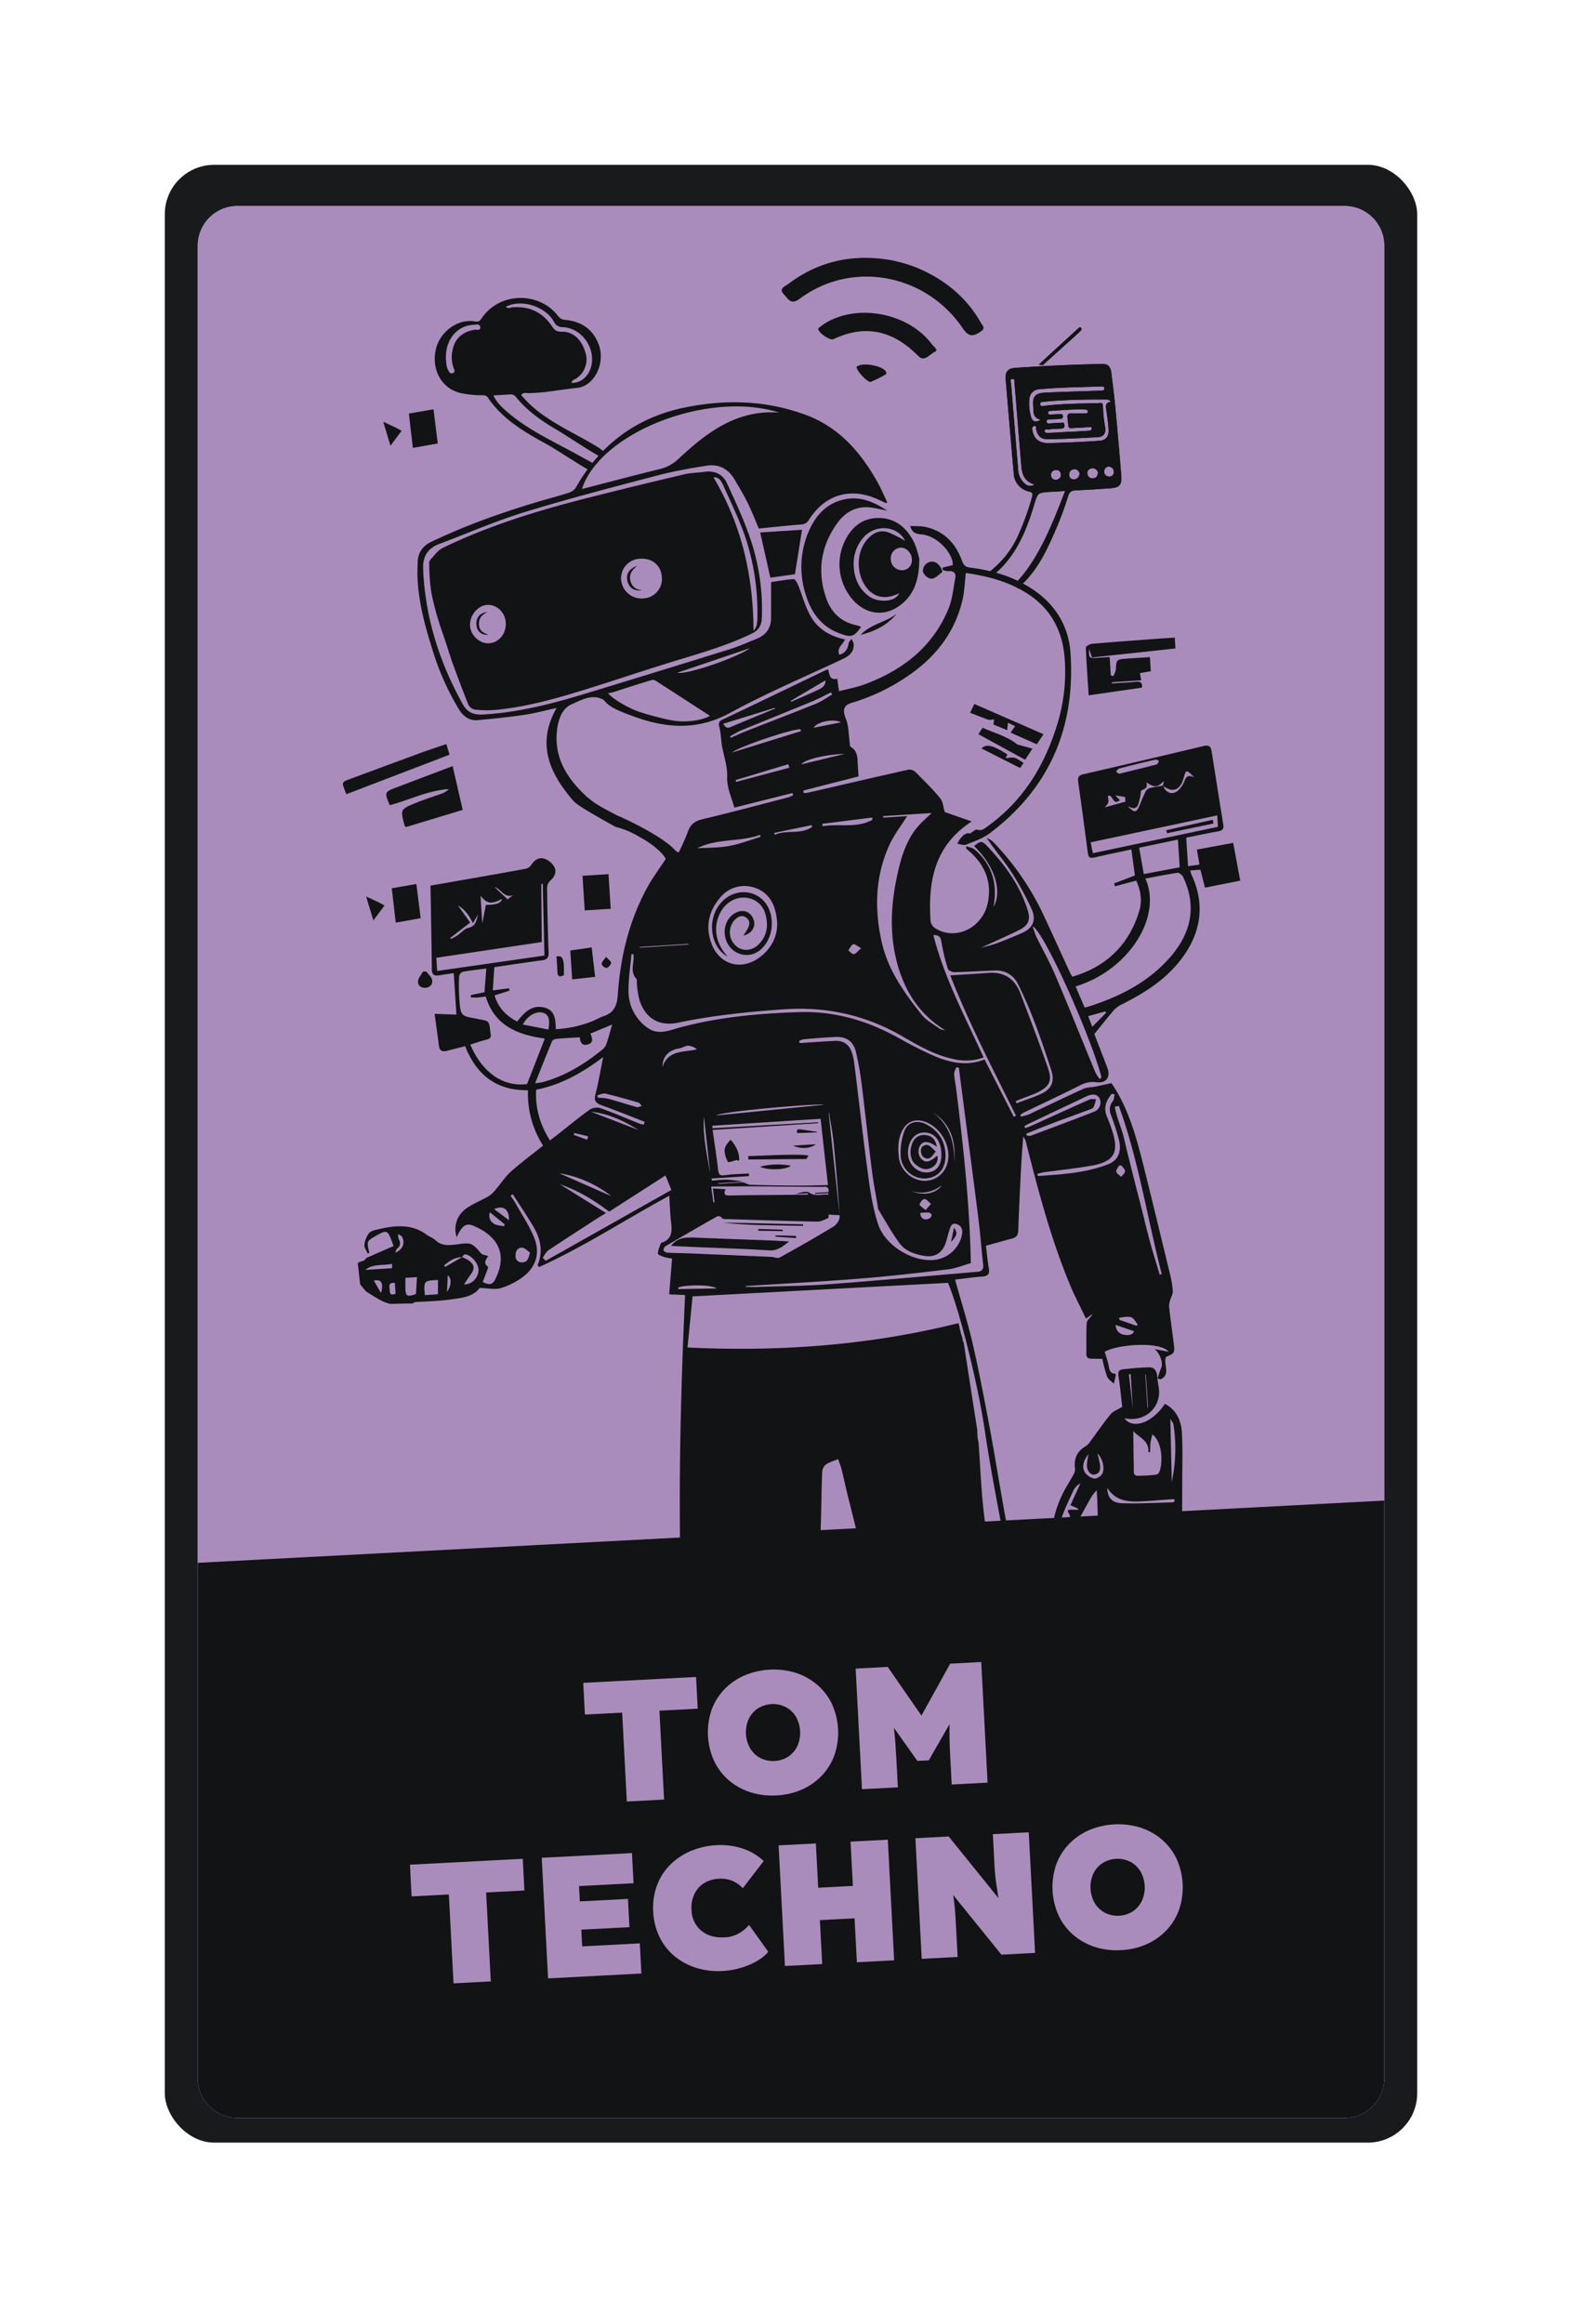 <svg xmlns="http://www.w3.org/2000/svg" xmlns:xlink="http://www.w3.org/1999/xlink" width="768" height="1128" viewBox="0 0 768 1128">
  <defs>
    <filter id="card_shadow" x="35" y="35" width="698" height="1050" filterUnits="userSpaceOnUse">
      <feOffset input="SourceAlpha"/>
      <feGaussianBlur stdDeviation="15" result="blur"/>
      <feFlood flood-opacity="0.6"/>
      <feComposite operator="in" in2="blur"/>
      <feComposite in="SourceGraphic"/>
    </filter>
    <clipPath id="clip-path">
      <path id="Pfad_509" data-name="Pfad 509" d="M1259.276,564A19.26,19.26,0,0,0,1240,583.247v889.506A19.262,19.262,0,0,0,1259.276,1492h537.448A19.262,19.262,0,0,0,1816,1472.753V583.247A19.26,19.26,0,0,0,1796.724,564Z" fill="none"/>
    </clipPath>
    <clipPath id="clip-path-2">
      <rect id="Rechteck_10" data-name="Rechteck 10" width="616.818" height="968.755" transform="translate(1219.591 543.623)" fill="none"/>
    </clipPath>
    <clipPath id="clip-path-3">
      <path id="Pfad_499" data-name="Pfad 499" d="M1644.178,543.62l-424.587,25.188v742.409l616.818-36.588V543.62Z" fill="none"/>
    </clipPath>
  </defs>
  <g id="_03_B_klima_tom_techno" data-name="03_B_klima_tom_techno" transform="translate(-1144 -464)">
    <g id="heroes_card_bg">
      <rect id="bounding_box" width="768" height="1128" transform="translate(1144 464)" fill="none"/>
      <g transform="matrix(1, 0, 0, 1, 1144, 464)" filter="url(#card_shadow)">
        <rect id="card_shadow-2" data-name="card_shadow" width="608" height="960" rx="24" transform="translate(80 80)" fill="#191a1c"/>
      </g>
    </g>
    <g id="_03_B_klima_tom_techno-2" data-name="03_B_klima_tom_techno">
      <g id="Gruppe_245" data-name="Gruppe 245" clip-path="url(#clip-path)">
        <rect id="Rechteck_7" data-name="Rechteck 7" width="616.818" height="968.757" transform="translate(1219.591 543.62)" fill="#76bbe3"/>
        <rect id="Rechteck_8" data-name="Rechteck 8" width="616.818" height="968.757" transform="translate(1219.591 543.62)" fill="#aa8cbc"/>
        <g id="Gruppe_240" data-name="Gruppe 240">
          <g id="Gruppe_239" data-name="Gruppe 239" clip-path="url(#clip-path-2)">
            <rect id="Rechteck_9" data-name="Rechteck 9" width="704.862" height="340.739" transform="translate(1162.635 1226.641) rotate(-3.004)" fill="#121314"/>
          </g>
        </g>
        <g id="Gruppe_242" data-name="Gruppe 242">
          <g id="Gruppe_241" data-name="Gruppe 241" clip-path="url(#clip-path-3)">
            <path id="Pfad_449" data-name="Pfad 449" d="M1576.274,590.24c-18.027-3.1-34.784.363-49.647,11.641-1.448,1.1-4.93,2.145-1.981,5.133,2.079,2.105,3.307,5.2,7.6,1.991,25.226-18.839,61.182-12.185,79.1,14.311,2.792,4.124,5.005,4.371,9.069,1.369,2.074-1.534.517-2.709-.134-3.854-7.129-12.591-17.739-21.211-30.983-26.8a70.575,70.575,0,0,0-13.022-3.792" fill="#121314"/>
            <path id="Pfad_450" data-name="Pfad 450" d="M1541.187,623.372c-.183,2.053,5.715,6.057,7.412,5.256,15.754-7.46,29.245-3.972,41.161,8.147,3.132,3.192,5.467-.837,7.842-1.88s-.278-2.54-.949-3.465c-11.368-15.642-36.834-20.481-52.752-10.106-1,.656-1.92,1.446-2.714,2.048" fill="#121314"/>
            <path id="Pfad_451" data-name="Pfad 451" d="M1559.892,641.872c-.571,1.747,5.435,8.01,6.841,7.478a55.559,55.559,0,0,0,6.983-3.465c.762-.419.7-1.1.086-1.874-1.9-2.4-10.175-4.027-13.051-2.49a5.624,5.624,0,0,1-.859.351" fill="#121314"/>
            <path id="Pfad_452" data-name="Pfad 452" d="M1688.305,694.324q-1.326-16.231-2.838-32.449c-.54-5.7-1.285-11.384-1.981-17.072-.3-2.43-1.3-4.171-4.191-4.126-14.124.227-28.225.937-42.317,1.872-3.835.254-5.063,1.894-4.739,5.812q1.884,22.7,3.883,45.377a9.383,9.383,0,0,0,7.407,8.845c1.77.473,1.968.98,1.53,2.566a131.542,131.542,0,0,1-6.26,17.575,46.073,46.073,0,0,1-14.779,19.059q1.666.151,3.3.4c9.794-8.435,14.87-20.295,18.687-33.087,1.783-5.973,1.727-5.987,7.951-6.335,2.181-.12,4.359-.258,7.129-.421-6.141,15.458-10.624,31.2-22.472,43.163q1.267.588,2.507,1.281c6.909-7.023,11.209-15.746,15-24.819a149.84,149.84,0,0,0,6.328-16.914c.685-2.419,1.875-3.028,4.21-3.087,5.24-.138,10.474-.566,15.708-.912,5.283-.351,6.362-1.5,5.934-6.733m-8.244-1.523a2.4,2.4,0,0,1,2.208-2.379c1.5.294,2.457,1.111,2.441,2.625a2.045,2.045,0,0,1-2.237,2.261,2.313,2.313,0,0,1-2.412-2.507m-8.18,1.048c-.182-1.548.9-2.384,2.325-2.517a2.545,2.545,0,0,1,2.79,2.019c-.133,1.512-.643,2.659-2.219,2.8a2.45,2.45,0,0,1-2.9-2.306m-8.8.7a2.457,2.457,0,0,1,2.5-2.779c1.449-.111,2.072.953,2.569,2.017-.338,1.6-.959,2.765-2.682,2.91a2.107,2.107,0,0,1-2.391-2.148m-8.813.265a2.212,2.212,0,0,1,2.246-2.614,2.131,2.131,0,0,1,2.5,2.044c.15,1.493-.816,2.387-2.339,2.693-1.312-.095-2.3-.647-2.407-2.123m-7.958,4.441c-2.532,1.17-3.772.355-4.892-.6a9.318,9.318,0,0,1-3.112-6.631q-1.74-20.873-3.479-41.744c-.066-.806-.664-2.182.564-2.295,1.453-.134,1.086,1.41,1.161,2.295,1.033,12.414,1.967,24.837,3.062,37.244.408,4.633.2,9.7,6.7,11.736m33.825-46.751c.012,1.134-1.024,1.084-1.793,1.116-4.433.17-8.867.283-13.3.444-4.738.167-9.475.294-14.2.57-4.144.242-5.6,1.892-5.268,5.989.227,2.743-.56,6.1,3.606,7.136-2.25,1.34-3.86,1.095-4.6-1.29a23.079,23.079,0,0,1-.835-8.949,4.967,4.967,0,0,1,4.878-4.577c9.944-.928,19.931-1.018,29.907-1.36.7-.023,1.591-.027,1.6.921m3.092,6.516c-2.747.437-2.428,2.175-2.149,4.031.463,3.08.907,6.174,1.1,9.277.227,3.6-1.213,5.43-4.744,5.654-8.153.518-16.316.937-24.482,1.109-4.375.093-6.952-2.134-7.668-5.839-.189-.978-.5-2.257.87-2.463,1.224-.179.746,1.118.913,1.777.835,3.275,2.326,4.717,6.077,4.637,7.965-.16,15.926-.554,23.875-1.029,2.815-.168,3.926-1.806,3.5-4.871a63.366,63.366,0,0,1-1.075-10.176c.05-2.127-1.55-1.421-2.584-1.4-8.57.159-17.149.208-25.677,1.245-.811.1-2,.652-2.171-.745-.136-1.1.927-1.14,1.716-1.215,10.05-.96,20.132-1.139,30.219-1.093a2.41,2.41,0,0,1,2.278,1.1m-21,7.94c.78,6-.315,4.83,5.329,4.676,1.609-.043,3.214-.229,4.823-.281.612-.018,1.6-.434,1.623.677.021.871-.827,1.021-1.552,1.066q-4.826.3-9.652.575l0-.075c-3.214.192-6.431.421-9.649.543-.73.027-1.936.086-1.984-.878-.057-1.2,1.174-.76,1.872-.822,2.006-.178,4.019-.291,6.032-.373,1.226-.05,1.827-.473,1.7-1.831-.145-1.512-1.168-1.046-1.99-1.012-1.809.077-3.618.206-5.427.3-.657.036-1.221-.109-1.244-.924s.508-.973,1.174-1c1.711-.073,3.42-.152,5.129-.247.825-.045,1.651-.093,1.573-1.29-.079-1.236-.951-1.059-1.745-1.028-1.41.055-2.817.143-4.225.2-.66.027-1.242-.147-1.219-.944.015-.618.514-.8,1.049-.835,5.626-.328,11.243-.9,16.891-.652.664.032,1.535.12,1.319,1.177-.165.811-.868.659-1.459.661-2.113.009-4.23.1-6.34.012-1.752-.071-2.242.6-2.022,2.306" fill="#121314"/>
            <path id="Pfad_453" data-name="Pfad 453" d="M1648.253,641c3.341-3.076,6.628-6.109,9.921-9.132q4.563-4.2,9.139-8.365c.424-.385.941-.978,1.517-.347.512.564.079,1.116-.374,1.551-.723.7-1.451,1.4-2.2,2.073q-7.959,7.194-15.932,14.372" fill="#121314"/>
            <path id="Pfad_454" data-name="Pfad 454" d="M1688.305,694.324q-1.326-16.231-2.838-32.449c-.54-5.7-1.285-11.384-1.981-17.072-.3-2.43-1.3-4.171-4.191-4.126-14.124.227-28.225.937-42.317,1.872-3.835.254-5.063,1.894-4.739,5.812q1.884,22.7,3.883,45.377a9.383,9.383,0,0,0,7.407,8.845c1.77.473,1.968.98,1.53,2.566a131.542,131.542,0,0,1-6.26,17.575,46.073,46.073,0,0,1-14.779,19.059q1.666.151,3.3.4c9.794-8.435,14.87-20.295,18.687-33.087,1.783-5.973,1.727-5.987,7.951-6.335,2.181-.12,4.359-.258,7.129-.421-6.141,15.458-12.836,33.381-24.684,45.34a5.066,5.066,0,0,0,1.929,1.985c6.908-7.025,14-18.627,17.793-27.7a149.84,149.84,0,0,0,6.328-16.914c.685-2.419,1.875-3.028,4.21-3.087,5.24-.138,10.474-.566,15.708-.912,5.283-.351,6.362-1.5,5.934-6.733m-8.244-1.523a2.4,2.4,0,0,1,2.208-2.379c1.5.294,2.457,1.111,2.441,2.625a2.045,2.045,0,0,1-2.237,2.261,2.313,2.313,0,0,1-2.412-2.507m-8.18,1.048c-.182-1.548.9-2.384,2.325-2.517a2.545,2.545,0,0,1,2.79,2.019c-.133,1.512-.643,2.659-2.219,2.8a2.45,2.45,0,0,1-2.9-2.306m-8.8.7a2.457,2.457,0,0,1,2.5-2.779c1.449-.111,2.072.953,2.569,2.017-.338,1.6-.959,2.765-2.682,2.91a2.107,2.107,0,0,1-2.391-2.148m-8.813.265a2.212,2.212,0,0,1,2.246-2.614,2.131,2.131,0,0,1,2.5,2.044c.15,1.493-.816,2.387-2.339,2.693-1.312-.095-2.3-.647-2.407-2.123m-7.958,4.441c-2.532,1.17-3.772.355-4.892-.6a9.318,9.318,0,0,1-3.112-6.631q-1.74-20.873-3.479-41.744c-.066-.806-.664-2.182.564-2.295,1.453-.134,1.086,1.41,1.161,2.295,1.033,12.414,1.967,24.837,3.062,37.244.408,4.633.2,9.7,6.7,11.736m33.825-46.751c.012,1.134-1.024,1.084-1.793,1.116-4.433.17-8.867.283-13.3.444-4.738.167-9.475.294-14.2.57-4.144.242-5.6,1.892-5.268,5.989.227,2.743-.56,6.1,3.606,7.136-2.25,1.34-3.86,1.095-4.6-1.29a23.079,23.079,0,0,1-.835-8.949,4.967,4.967,0,0,1,4.878-4.577c9.944-.928,19.931-1.018,29.907-1.36.7-.023,1.591-.027,1.6.921m3.092,6.516c-2.747.437-2.428,2.175-2.149,4.031.463,3.08.907,6.174,1.1,9.277.227,3.6-1.213,5.43-4.744,5.654-8.153.518-16.316.937-24.482,1.109-4.375.093-6.952-2.134-7.668-5.839-.189-.978-.5-2.257.87-2.463,1.224-.179.746,1.118.913,1.777.835,3.275,2.326,4.717,6.077,4.637,7.965-.16,15.926-.554,23.875-1.029,2.815-.168,3.926-1.806,3.5-4.871a63.366,63.366,0,0,1-1.075-10.176c.05-2.127-1.55-1.421-2.584-1.4-8.57.159-17.149.208-25.677,1.245-.811.1-2,.652-2.171-.745-.136-1.1.927-1.14,1.716-1.215,10.05-.96,20.132-1.139,30.219-1.093a2.41,2.41,0,0,1,2.278,1.1m-21,7.94c.78,6-.315,4.83,5.329,4.676,1.609-.043,3.214-.229,4.823-.281.612-.018,1.6-.434,1.623.677.021.871-.827,1.021-1.552,1.066q-4.826.3-9.652.575l0-.075c-3.214.192-6.431.421-9.649.543-.73.027-1.936.086-1.984-.878-.057-1.2,1.174-.76,1.872-.822,2.006-.178,4.019-.291,6.032-.373,1.226-.05,1.827-.473,1.7-1.831-.145-1.512-1.168-1.046-1.99-1.012-1.809.077-3.618.206-5.427.3-.657.036-1.221-.109-1.244-.924s.508-.973,1.174-1c1.711-.073,3.42-.152,5.129-.247.825-.045,1.651-.093,1.573-1.29-.079-1.236-.951-1.059-1.745-1.028-1.41.055-2.817.143-4.225.2-.66.027-1.242-.147-1.219-.944.015-.618.514-.8,1.049-.835,5.626-.328,11.243-.9,16.891-.652.664.032,1.535.12,1.319,1.177-.165.811-.868.659-1.459.661-2.113.009-4.23.1-6.34.012-1.752-.071-2.242.6-2.022,2.306" fill="#121314"/>
            <path id="Pfad_455" data-name="Pfad 455" d="M1648.253,641c3.341-3.076,6.628-6.109,9.921-9.132q4.563-4.2,9.139-8.365c.424-.385.941-.978,1.517-.347.512.564.079,1.116-.374,1.551-.723.7-1.451,1.4-2.2,2.073q-7.959,7.194-15.932,14.372" fill="#121314"/>
            <path id="Pfad_456" data-name="Pfad 456" d="M1367.049,654.66a46.367,46.367,0,0,0,10.589,1.179c1.2.048,2.31-.185,3.214,1.152,7.24,10.681,18.054,16.9,29.034,22.891,3.368,1.836,15.867,10.058,19.534,11.984,1.428-.165,1.505-2.553,2.938-2.781-.4-.2-8.545-4.674-8.951-4.9-11.49-6.312-23.492-11.769-33.474-20.505-2.53-2.214-4.957-4.536-6.4-7.756,2.852-.17,5.433-.286,8.006-.492a3.356,3.356,0,0,1,3.1,1.487c5.107,6.193,11.5,10.875,18.354,14.931,6.5,3.852,15.109,9.73,21.746,13.5,1.226-.29,1.773-1.494,2.994-1.806-.523-.238-2.387-1.786-2.928-2.128-8.333-5.246-17.39-9.282-25.541-14.858a55.626,55.626,0,0,1-12.22-10.794c.936-1.473,2.33-.937,3.414-.944,7.965-.061,15.749-1.763,23.637-2.532,8.518-.833,13.9-12.07,10.58-21.01-2.76-7.431-8.4-11.249-16.14-12a4.667,4.667,0,0,1-3.688-1.983c-9.319-12.018-28.549-11.463-36.972,1.143-1.024,1.537-1.643,1.86-3.411,1.559-8.3-1.416-17.161,5.19-18.956,13.917-1.986,9.667,2.813,18.324,11.533,20.741m45.85-34.542a4.48,4.48,0,0,0,4.365,2.675c9.5.555,16.359,10.737,13.537,19.781-1.424,4.558-5.252,7.526-9.364,7.238.172-1.353,1.478-1.5,2.31-2.093a11.054,11.054,0,0,0,4.354-12.926c-1.9-6.231-6.052-9.934-11.483-9.768-2.273.065-3.4-.8-4.578-2.562-4.559-6.815-10.971-9.972-19.249-9.278-1.015.086-2.215.881-3.2-.269,7.369-3.977,19.248-.158,23.313,7.2m-38.874,1.559c1.106-.036,2.859-.676,3.092,1.019.279,2.023-1.664,1.242-2.656,1.389-5.975.885-9.788,4.375-10.808,10.074a15.577,15.577,0,0,0,.549,8.447c.324.86.933,1.919-.284,2.474-1.38.631-1.847-.537-2.387-1.519-.893-1.621-.872-3.4-1.042-5.156-.506-9.268,5.281-16.458,13.536-16.728" fill="#121314"/>
            <path id="Pfad_457" data-name="Pfad 457" d="M1709.518,1145.38c-6.029,9.191-15.424,12.564-19.622,7.143a8.83,8.83,0,0,1,.981.039c9.527,1.554,17.177-5.948,15.622-15.312-.281-1.7-.571-3.4-.716-5.108-.216-2.548-1.224-4.547-4.012-4.465-4.334.127-8.672.509-12.981,1.023-1.456.174-2.131,1.2-1.836,3.053.807,5.086,1.267,10.225,1.838,15.1-2.269,1.4-4.411,2.116-5.626,3.589-3.468,4.21-6.546,8.739-9.808,13.118a7.939,7.939,0,0,1-2.074,2.255c-4.191,2.419-6.034,5.9-5.431,10.73a4.75,4.75,0,0,1-.424,2.682c-1.931,3.587-4.213,7-5.95,10.673a51.638,51.638,0,0,0-3.551,9.961c-.925,3.855.888,7.822,3.37,8.637,2.552.842,5.327-1.084,7.4-4.966q3.556-6.671,7.285-13.251a23.179,23.179,0,0,1,2.43-2.886c.1,1.627.156,2.354.2,3.08.372,6.539,0,13.241,1.39,19.555a18.024,18.024,0,0,1-.29,10.119c-.88,2.639-1.9,5.235-2.761,7.879a55.367,55.367,0,0,0-2.253,7.686c-.512,2.944,2.117,4.879,4.619,3.438a13.629,13.629,0,0,0,6.517-7.193l-2.74-.575c4.084-.566,5.247-2.1,5.594-6.595-2.505-.521-4.98-1.034-7.458-1.546.089-.31.175-.622.261-.932,1.063.359,2.115.762,3.194,1.07,4.093,1.166,4.762.795,5.929-3.15.483-1.634.907-3.3,1.53-4.875.218-.559.946-.919,1.44-1.37q.352.268.707.532c-1.646,5.133-3.291,10.266-5.078,15.841l9.792.631c-1.382,2.691-2.72,5.294-4.336,8.438.932-.308,1.2-.367,1.44-.48,9.075-4.253,14.339-11.694,17.421-20.9.66-1.969,1.646-3.433,3.781-3.877,2.41-.5,2.693-2.032,2.65-4.291-.161-8.8-.041-17.61-.043-26.419,0-7.949.288-15.913-.141-23.842-.319-5.9-2.511-11.189-8.253-14.238m-9.207-13.557c.37,5.226.691,10.456,1.027,15.687a2.316,2.316,0,0,1-.327-.74c-.364-5.43-.707-10.862-1.022-15.789a1.6,1.6,0,0,1,.322.842m-7.423-.826c.4,6.229.8,12.457,1.074,16.769-.51-4.366-1.226-10.527-1.942-16.692l.868-.077m-25.593,65.23c.013.211.025.423.038.636-1.081-.027-2.162-.075-3.243-.075-1.381,0-2.358.068-1.163,1.892,1.281,1.958-.252,2.354-1.972,2.993.193.846.481,2.125.771,3.406-2.2-.27-3.346-1.616-2.446-4.149,1.664-4.685,3.824-9.205,5.948-13.713a8.132,8.132,0,0,1,3.259-3.2l-4.844,10.586c1.378.611,2.516,1.115,3.652,1.62m11.635-16.624c-.726,1.109-2.677,2.273-3.815,2.055a7.356,7.356,0,0,1-4.425-2.946c-1.575-2.5-.827-5.776,1.709-8.888a44.01,44.01,0,0,0-.759,5.25c-.079,2.784,1.743,5.014,3.733,4.661,2.67-.476,2.881-2.628,2.632-4.719a49.775,49.775,0,0,0-1.276-5.523c2.527,2.3,3.88,7.553,2.2,10.11m15.5-3.014c-.163-5.978-.2-11.96-.288-17.98,2.6,3.146,7.883,4.407,7.3,10.382l.927-.306a39.086,39.086,0,0,1,.093-3.981c.166-1.387.558-2.748.925-4.454,5.019,3.5,5.225,14.426,3.312,18.391a2.169,2.169,0,0,1-1.381,1.15,79.025,79.025,0,0,1-9.007.525c-2.469-.056-1.839-2.268-1.877-3.727m5.746,47.825c-2.972-.4-5.674-.767-8.373-1.132.007-.172.013-.341.02-.511,1,.088,2.013.115,3,.274,3.063.491,4.93-.591,5.5-3.782a31.448,31.448,0,0,1,1.287-4.058l1.387.5c-.929,2.863-1.861,5.728-2.826,8.707m13.251-31.2c-8.251.215-16.511.706-24.748.439-4.946-.161-7.051-2.777-7.147-7.476,3.877,6.143,9.629,6.858,15.681,6.607,4.5-.188,8.985-.6,13.48-.908,1.115-.079,2.231-.145,3.348-.215.084.276.168.555.252.833-.288.249-.572.713-.866.72m-.587-9.959c-.222-9.924-.445-19.847-.685-30.574.716,1.267,1.367,1.948,1.5,2.72a76.07,76.07,0,0,1-.813,27.854" fill="#121314"/>
            <path id="Pfad_458" data-name="Pfad 458" d="M1590.292,735.085c-.607-1.888-1.228-5.235-2.713-8.143-3.615-7.089-9.345-11.722-17.61-11.507-8.225.213-13.339,5.294-16.447,12.525a25.98,25.98,0,0,0,5.561,28.293c6.412,6.256,14.767,6.892,21.92,1.519,7.091-5.323,9.23-12.876,9.289-22.687m-3.59.62a4.776,4.776,0,0,1-4.7,5.074,5.427,5.427,0,0,1-5.56-5.45,5.147,5.147,0,0,1,4.706-5.493c2.908-.156,5.519,2.6,5.551,5.869m-20.722,17.821c-4.925-3.528-7.1-8.51-7.509-14.3a19.538,19.538,0,0,1,3.848-13.3c5.8-7.9,17.236-7.08,21.123.577a63.95,63.95,0,0,0-8.01-4.04c-4.422-1.593-8.017.421-10.773,3.8-5.248,6.441-4.94,17.287.514,23.567,3.849,4.432,9.139,5.165,15.393,2.135-2.149,4.592-10.547,4.454-14.586,1.561" fill="#121314"/>
            <path id="Pfad_459" data-name="Pfad 459" d="M1551.7,771.478c5.664,2.055,6.8,1.654,10.268-3.088a1.741,1.741,0,0,0-.469-.364,14.619,14.619,0,0,0-1.843-.568c-7.462-1.562-12.252-6.373-14.613-13.224-4.418-12.82-2.591-25.039,5.272-36.111,3.581-5.043,8.57-8.27,15.062-7.9,3.153.181,6.263,1.1,9.393,1.677-5.771-3.757-12.016-6.864-19.344-5.767-10.043,1.505-15.848,8.255-19.35,17.047a43.771,43.771,0,0,0-.742,30.009c2.664,8.422,7.659,15.128,16.366,18.288" fill="#121314"/>
            <path id="Pfad_460" data-name="Pfad 460" d="M1698.331,797.772c.379-2.437-.682-3.051-2.908-2.836-3.849.369-7.718.526-11.58.772-.012-.192-.023-.387-.034-.579,4.669-.3,9.336-.6,14.207-.908-.215-1.24-.385-2.231-.6-3.5l5.256-.934c-.152-2.366-.29-4.55-.437-6.822-3.91.249-7.559.459-11.2.722-5.116.369-5.052.389-5.358,5.511a9.891,9.891,0,0,1-1.245,2.967c-.385-.113-.77-.228-1.154-.342-.183-2.849-.364-5.7-.571-8.91-2.117.136-3.912.251-5.707.364-4.382.274-4.382.272-4.33-4.4.474,1.374.853,2.481,1.462,4.251,13.46-1.453,26.987-2.911,40.5-4.368-.141-2.223-.241-3.771-.336-5.263-3.1.2-5.977.356-8.853.571-10.42.778-20.842,1.528-31.253,2.433-1.1.095-3.062,1.172-3.042,1.738.283,7.7.845,15.386,1.349,23.26,8.214-1.186,17-2.451,25.844-3.726" fill="#121314"/>
            <path id="Pfad_461" data-name="Pfad 461" d="M1517.986,744.4l11.934-1.689q1.833-11.516,3.43-21.569c-6.324.4-13.238.847-20.317,1.3,1.719,7.611,3.305,14.655,4.953,21.961" fill="#121314"/>
            <path id="Pfad_462" data-name="Pfad 462" d="M1439.4,888.3l-12.616.806c.383,5.977.741,11.568,1.077,16.8l12.616-.8c-.376-5.866-.723-11.293-1.077-16.807" fill="#121314"/>
            <path id="Pfad_463" data-name="Pfad 463" d="M1345.8,853.741c-7.523,3.1-7.489,3.194-5.34,11.1.054.2.367.338.668.6l27.493-8.322c-1.61-7.023-3.153-13.745-4.876-21.266-9.457,3.587-18.349,6.944-27.227,10.336-5.966,2.28-5.957,2.3-3.3,8.66,9.522-2.569,18.557-7.164,28.666-7.843a8.531,8.531,0,0,1-3.64,2.259c-4.144,1.508-8.373,2.8-12.444,4.481" fill="#121314"/>
            <path id="Pfad_464" data-name="Pfad 464" d="M1362.219,830.326c-.308-1.044-.866-2.922-1.532-5.167-4.185,1.426-8.144,2.693-12.048,4.123-10.705,3.918-21.388,7.9-32.08,11.865-7.831,2.9-6.689,1.867-4.461,8.356l50.121-19.177" fill="#121314"/>
            <path id="Pfad_465" data-name="Pfad 465" d="M1348.206,909.674c-.721-5.769-1.39-11.121-2.072-16.587l-11.954,2.055c.664,5.726,1.289,11.112,1.938,16.691,4.195-.751,8.053-1.439,12.088-2.159" fill="#121314"/>
            <path id="Pfad_466" data-name="Pfad 466" d="M1650.563,820.38c-11.313-4.945-22.352-9.773-33.569-14.678-.68,1.426-1.224,2.569-2.045,4.292,2.566.975,4.835,1.842,7.111,2.7a8.8,8.8,0,0,0,2.164.724,11.138,11.138,0,0,0,2.383-.274c-.1.8-.2,1.6-.315,2.544,2.189.9,4.39,1.8,6.684,2.741.125-1.354.215-2.343.333-3.613l3.495,1.621c-.807,1.166-1.468,2.121-2.194,3.173,4.175,1.858,8.326,3.705,12.716,5.661.76-1.146,1.859-2.807,3.237-4.889" fill="#121314"/>
            <path id="Pfad_467" data-name="Pfad 467" d="M1421.758,939.368c3.964-.432,7.444-.813,11.168-1.22-.587-4.954-1.124-9.5-1.691-14.293-3.826.555-7.19,1.046-10.375,1.508.309,4.8.6,9.3.9,14.005" fill="#121314"/>
            <path id="Pfad_468" data-name="Pfad 468" d="M1645.188,827.373l-7.3-2c-5.186-4.174-11.258-5.57-16.852-8.118-.642.946-1.294,1.91-2.1,3.1,7.618,4.166,15.112,8.268,22.73,12.434,1.142-1.756,2.167-3.331,3.52-5.414" fill="#121314"/>
            <path id="Pfad_469" data-name="Pfad 469" d="M1620.455,827.268l18.775,9.533c.621-.912,1.127-1.652,1.684-2.471-1.623-.967-2.906-2.085-4.39-2.508-1.251-.36-2.736.084-4.291.183.215-.5.5-1.172.784-1.824-6.924-4.413-10.066-5.271-12.562-2.913" fill="#121314"/>
            <path id="Pfad_470" data-name="Pfad 470" d="M1596.9,744.8c1.693-.539,3.071-2.067,4.59-3.158-.571-2.865-2.777-5.031-4.941-5.056a4.607,4.607,0,0,0-4.527,4.481c.12,1.868,2.931,4.353,4.878,3.733" fill="#121314"/>
            <path id="Pfad_471" data-name="Pfad 471" d="M1330.659,903.537c-1.193-.658-2-1.159-2.859-1.571-1.8-.871-3.631-1.7-6.068-2.829,1.258,4.16,2.31,7.637,3.518,11.629l5.409-7.229" fill="#121314"/>
            <path id="Pfad_472" data-name="Pfad 472" d="M1694.573,1232.474c-8.906-1.46-8.16-2.34-10.03,4.07,7.915,1.014,7.915,1.014,10.03-4.07" fill="#121314"/>
            <path id="Pfad_473" data-name="Pfad 473" d="M1349.352,935.6c-.838,1.5-2.158,2.917-2.4,4.5-.324,2.114,1.335,3.422,3.4,3.374,2.233-.049,3.838-1.6,3.441-3.748-.283-1.525-1.863-2.808-2.863-4.2-.528.022-1.056.047-1.582.07" fill="#121314"/>
            <path id="Pfad_474" data-name="Pfad 474" d="M1579.276,761.907c-5.327,4.248-12.741,4.988-17.465,10.25,6.845-1.7,12.929-4.667,17.465-10.25" fill="#121314"/>
            <path id="Pfad_475" data-name="Pfad 475" d="M1685,1238.038c-.886.011-1.938,1.485-2.514,2.517-.186.332.753,1.7,1.449,2.039,3.2,1.557,4.925-.892,7-2.35-.066-.334-.132-.669-.2-1-1.913-.451-3.829-1.231-5.735-1.2" fill="#121314"/>
            <path id="Pfad_476" data-name="Pfad 476" d="M1417.751,937.347c.218-7.944-.487-9.736-3.61-9.089.165,2.569.417,4.9.435,7.224.02,2.565,1.126,2.929,3.175,1.865" fill="#121314"/>
            <path id="Pfad_477" data-name="Pfad 477" d="M1438.486,933.837a3.583,3.583,0,0,0,2.19-2.462c.109-.666-1.263-1.571-2.48-2.94-1.013,1.577-2.151,2.578-2.1,3.517.038.722,1.723,2.041,2.391,1.885" fill="#121314"/>
            <path id="Pfad_478" data-name="Pfad 478" d="M1500.634,1019.736a23.956,23.956,0,0,0-1.941-2.53,18.277,18.277,0,0,0-2.167,2.691,5.185,5.185,0,0,0-.743,2.94,12.258,12.258,0,0,0,1.571,5.1c.3.448,2.659-.489,4.592-.9.084.114.22.3.36.494l.572-.482a17.885,17.885,0,0,0-.422-3.472,19.617,19.617,0,0,0-1.822-3.841" fill="#121314"/>
            <path id="Pfad_479" data-name="Pfad 479" d="M1536.517,1024.932a18.578,18.578,0,0,0-2.2-.333c-9.053-.331-18.054.324-27.08.548q.024.825.048,1.654l28.176-.238q.528-.814,1.052-1.631" fill="#121314"/>
            <path id="Pfad_480" data-name="Pfad 480" d="M1513.044,1030.278c3.357,1.939,12.942,1.566,14.844-.476a34.894,34.894,0,0,0-14.844.476" fill="#121314"/>
            <path id="Pfad_481" data-name="Pfad 481" d="M1539.99,1019.383l-10.923.7c3.833,1.808,8.824,1.283,10.923-.7" fill="#121314"/>
            <path id="Pfad_482" data-name="Pfad 482" d="M1540.571,1013.616a1.809,1.809,0,0,0,0-.278c-3-.435-5.759-.865-8.529-1.206a1.429,1.429,0,0,0-1.195.55,1.982,1.982,0,0,0,.2,1.287c3.178-.061,6.354-.2,9.527-.353" fill="#121314"/>
            <path id="Pfad_483" data-name="Pfad 483" d="M1517.433,1070.912c4.059.262,6.478-1.838,9.665-4.314-2.879-.17-5.019-.333-7.163-.414q-18.516-.714-37.04-1.4c-4.773-.181-9.656-.744-13.117,3.952,3.808.188,7.553.394,11.3.552,12.122.516,24.254.84,36.358,1.619" fill="#121314"/>
            <path id="Pfad_484" data-name="Pfad 484" d="M1533.836,1059.026c.014-.254.029-.507.043-.761l-38.805-.841a185.539,185.539,0,0,0,19.328,1.224c6.478.163,12.956.256,19.434.378" fill="#121314"/>
            <path id="Pfad_485" data-name="Pfad 485" d="M1524,1060.87l-11.871-.347c-.013.288-.027.575-.04.865l11.911.179v-.7" fill="#121314"/>
            <path id="Pfad_486" data-name="Pfad 486" d="M1520.468,1064.278q4.987.333,9.975.67c0-.351,0-.7.005-1.055l-9.951-.278c-.011.222-.02.441-.029.663" fill="#121314"/>
            <path id="Pfad_487" data-name="Pfad 487" d="M1490.968,907.192c-3.176,7.964-.356,17.676,6.3,21.136-5.9-6.386-7.274-14.184-3.606-21.3,2.745-5.328,8.307-8.238,13.514-7.125a10.636,10.636,0,0,1,8.452,7.98c1.432,5.224.8,10.271-3.216,14.4-3.307,3.4-8.167,3.68-11.263.722a8.844,8.844,0,0,1-.5-12.461c1.625-1.659,3.581-2.712,5.707-1.062,2.145,1.661,1.494,3.78.338,5.781-.46.8-.968,1.563-1.763,2.84,4.073-.978,5.952-4.226,4.989-7.421-1.1-3.656-4.346-5.346-7.8-4.063-5.263,1.956-7.747,8.272-5.508,14a10.456,10.456,0,0,0,13.41,6.272c5.49-2.157,9.1-8.832,8.618-15.941-.465-6.9-4.454-12.036-10.472-13.5-7.013-1.7-14.282,2.413-17.2,9.737" fill="#121314"/>
            <path id="Pfad_488" data-name="Pfad 488" d="M1607.146,1059.882c-.572,2.7-1.025,4.832-1.478,6.969,3.03-3.169,3.316-4.427,1.478-6.969" fill="#121314"/>
            <path id="Pfad_489" data-name="Pfad 489" d="M1710.206,866.968q.162.736.326,1.473,11.305-2.365,22.6-4.734c-.129-.6-.26-1.209-.392-1.813q-11.271,2.539-22.539,5.074" fill="#121314"/>
            <path id="Pfad_490" data-name="Pfad 490" d="M1582.969,1013.223a30.964,30.964,0,0,0-1.686,12.469,11.692,11.692,0,0,0,12.659,10.284c6.149-.8,9.461-5.3,9.035-12.24-.474-6.552-3.779-11.253-9.6-14.138-4.338-2.15-8.865-.885-10.406,3.625m18,10.172c.376,5.88-2.119,9.415-6.843,9.687s-8.951-3.694-9.307-8.71c-.4-5.585,2.709-10.273,7.04-10.623,5.291-.43,8.695,3.175,9.11,9.646" fill="#121314"/>
            <path id="Pfad_491" data-name="Pfad 491" d="M1455.761,750.452c-2.824-.154-4.765-1.405-5.6-4.087-.958-3.078.247-5.473,3.153-7.7-3.88,1.281-5.5,4.083-4.739,7.312.816,3.468,3.4,5.145,7.185,4.47" fill="#121314"/>
            <path id="Pfad_492" data-name="Pfad 492" d="M1588.458,1029.226c2.24,1.809,4.767,3.112,7.664,1.587a5.243,5.243,0,0,0,2.953-5.923c-3.858,3.313-5.739,3.678-7.84,1.595a5.442,5.442,0,0,1-.107-7.057c1.483-1.763,4.148-1.382,7.687,1.236-.692-3.852-2.856-5.728-6.107-5.73a5.841,5.841,0,0,0-5.861,4.155c-1.5,3.877-.893,8.116,1.611,10.137" fill="#121314"/>
            <path id="Pfad_493" data-name="Pfad 493" d="M1591.948,1020.394c-1.437.966-1.025,4.488.623,5.411,2.983,1.673,4.059-.912,5.664-2.9-2.006-1.6-3.359-4.474-6.287-2.507" fill="#121314"/>
            <path id="Pfad_494" data-name="Pfad 494" d="M1742.641,873.127l-17.6,3.248c.453,2.623.83,4.8,1.263,7.3-1.945.267-3.57.492-5.551.765-.313-4.857-.6-9.306-.889-13.851,5.259-1.05,10.4-2.166,15.572-3.069,2.054-.357,2.745-1.238,2.421-3.257-1.92-11.877-3.788-23.766-5.676-35.651-.347-2.175-1.276-3.128-3.756-2.535q-29.145,6.973-58.35,13.693c-2.589.591-2.979,1.607-2.634,3.974,1.586,10.957,3.035,21.932,4.47,32.908.519,3.973.8,4.169,4.644,3.282,5.49-1.267,11.009-2.4,16.692-3.63.625,4.649,1.176,8.754,1.7,12.656-3.622,1.381-6.866,2.614-10.11,3.85l.474,1.378,10.282-2.759c2.257,4.964,2.974,9.927,1.425,14.927-5.05,16.329-15.884,26.854-32.431,31.726a19.841,19.841,0,0,1-1.036-1.745c-4.579-9.935-9.06-19.916-13.731-29.807a130.806,130.806,0,0,0-23.961-34.153,11.771,11.771,0,0,0-2.831-1.652c3.948,5.989,8.414,11.1,12.074,16.723a141.785,141.785,0,0,1,9.674,17.772c2.457,5.307.655,9.3-4.492,11.567-4.03,1.77-8.1,3.465-12.224,5-2.5.93-5.143,1.494-7.988,2.3,6.442-2.965,12.637-5.635,18.661-8.65,4.588-2.3,5.66-4.936,4.119-9.827-3.772-11.941-10.962-21.784-19.466-30.765-2.707-2.858-3.235-2.82-6.5-.181,9.851,9.515,13.8,21.549,9.474,29.522.08-.665.116-1.082.182-1.491,1.613-10.448-1.245-19.351-9.339-26.324-1-.865-2.6-1.048-4.153-1.639-.016.941-.065,1.1-.011,1.147.551.505,1.118.992,1.68,1.483,7.57,6.634,10.837,14.935,8.824,24.819-2.523,12.382-15.871,18.656-25.679,12.269a4.907,4.907,0,0,1-2.106-3.2c-1.283-19.139,1.666-36.625,19.965-48.525-4.713-1.646-9.2-3.214-13.058-4.558-.794-2.524-.916-5.12-2.242-6.718-3.693-4.454-7.829-8.551-11.934-12.643a4.405,4.405,0,0,0-3.366-1.251c-16.361,3.657-32.688,7.475-49.026,11.237a12.084,12.084,0,0,1-1.9.134c-.081-.4-.165-.795-.249-1.191l26.849-6.878c-.154-2.4-.354-4.644-.429-6.892-.1-3-.478-5.794-3.461-7.5-.358-.2-.292-1.184-.383-1.811-.582-3.988-.442-8.265-1.924-11.882-1.542-3.755-1.272-6.4,2.72-7.575a97.417,97.417,0,0,0,26.977-12.783c13.548-9.092,23.168-21.1,26.951-37.186.988-4.208,1.1-8.619,1.634-13.1,9.652,1.358,19.054,3.725,27.672,8.65,12.34,7.05,18.89,17.721,20.207,31.8a85.892,85.892,0,0,1-3.817,34.013c-6.106,19.462-16.424,36.115-33.213,48.282-1.592,1.15-3.029,2.626-5.463,1.8-.678-.228-1.852,1.016-3.405,1.949-1.641-.657-3.889.6-6.16,4.913,1.584.209,3.157.917,4.261.469,3.937-1.6,8.146-3.012,11.481-5.52,29.2-21.954,41.736-51.608,39.224-87.635-.9-12.846-7.174-23.237-18.038-30.595-9.295-6.294-19.742-9.383-30.731-10.761-2.38-.3-3.149-1.263-3.89-3.307-3.092-8.517-8.733-14.485-17.882-16.432-2.269-.482-4.678-.3-7.276-.441.968,3.372,3,3.888,5.413,4.074,8.033.62,15.686,9.68,15.246,14.933-1.682.4-3.334.8-4.989,1.2q.081.591.163,1.184a9.837,9.837,0,0,0,2.7.537c2.754-.236,3.84,1.043,3.341,3.585-.967,4.922-1.384,10.1-3.273,14.666-7.729,18.685-22.451,29.956-40.963,36.776-3.842,1.414-7.944,2.125-12.176,3.225-.356-2.508-.592-4.167-.859-6.066-3.867.946-3.695-2.17-4.443-4.5a16.807,16.807,0,0,0-1.655.584c-16.537,7.942-33.048,15.949-49.637,23.787-2.335,1.1-1.764,2.42-1.363,4.144a46.451,46.451,0,0,1,.674,4.814c.142,1.155.188,2.322.392,3.463.918,5.09,2.749,10.2,2.581,15.248-.183,5.486,2.059,9.929,3.523,15.042,9.495-2.39,18.82-4.737,28.143-7.087.127.36.251.718.378,1.078a20.428,20.428,0,0,1-2.636,1.093c-13.831,3.58-27.633,7.278-41.53,10.585-3.808.905-5.85,2.693-7.047,6.31a101.347,101.347,0,0,1-4.352,9.773c-.888-.412-1.14-.453-1.269-.6-7.185-8.123-28.152-17.185-28.456-17.3-.217-.079-5.306-2.713-7.432-3.956q-.993-.543-1.965-1.147c-.043-.028-.086-.053-.132-.08a24.075,24.075,0,0,1-2.958-2.043c-.714-.535-2.334-1.843-2.405-1.908-9.3-8.567-15.844-18.46-14.506-31.811.528-5.28,2.3-10.963,7.1-13.048,5.538-2.405,12.068-6.393,18.072-.065a5.027,5.027,0,0,0,1.591.744l.34-.416c-1.4-1.609-2.806-3.216-4.522-5.185l4.5-.887c6.394-2.047,12.768-4.169,19.215-6.043.825-.24,2.108.7,3.044,1.3,8.452,5.43,16.875,10.907,24.949,16.137-3.563,2.141-11.451,3.481-18.634,2.18a140.413,140.413,0,0,1-15.2-3.954c-4.089-1.227-13.135-5.925-15.771-9.4-.737-.967-2.612.156-2.94.923.918,5.38,8.844,8.051,14.572,10.2,16.25,6.1,31.588,7.412,47.734-1.362,17.7-9.619,36.334-17.514,54.586-26.1,3.255-1.535,5.748-3.495,5.41-7.482a8.06,8.06,0,0,0-1.024-2.336c-.481.688-1.272,1.331-1.383,2.075-.424,2.811-1.668,4.81-4.554,5.618-1.394-3.266,1.641-4.937,2.779-7.44-7.289-1.534-13.23-5.1-16.746-11.359-2.632-4.685-4-10.074-6.047-15.1-.447-1.1-1.469-2.859-2.133-2.818-3.725.233-7.419.923-10.957,1.435-.005,6.083.013,11.762-.021,17.438-.032,4.968-2.473,8.311-7.06,10.124-4.289,1.7-8.51,3.623-12.9,4.993q-35.809,11.156-71.7,22.046c-15.756,4.753-31.675,8.757-48.242,9.683-4.551.253-7.62-1.1-9.814-5.066-11.3-20.4-18.2-42.04-19.192-65.483-.27-6.353,2.294-10.164,8.013-12.315,13.749-5.167,27.268-11.081,41.28-15.385,21.221-6.519,42.743-12.075,64.219-17.731,7.879-2.075,15.953-3.5,24.006-4.791,5.839-.935,10.559,1.394,13.607,6.6,2.167,3.7,4.429,7.365,6.317,11.21,2.111,4.3,3.845,8.779,5.527,12.677,6.976-.686,13.6-1.406,20.234-1.942a4.529,4.529,0,0,0,4.107-2.3c7.834-12.355,20.253-15.922,33.585-9.863,1.263.572,2.505,1.186,3.754,1.778l.671-.405c-1.653-3.417-3.119-6.941-4.994-10.234-8.11-14.243-18.423-26.146-34.367-32.1-19.128-7.143-38.748-7.722-58.475-3.768-23.58,4.725-41.351,17.827-53.253,38.795a6.309,6.309,0,0,1-3.3,2.623c-5.827,1.851-11.759,3.372-17.61,5.158-16.845,5.144-33.4,11.049-49.3,18.7-4.354,2.1-6.589,5.319-6.673,10.092-.043,2.363-.177,4.728-.084,7.086.474,11.917,3.516,23.321,7.068,34.615a128.452,128.452,0,0,0,12.945,29.364c2.114,3.42,5,5.8,9.207,5.416,7.6-.693,15.193-1.467,22.732-2.582,5.164-.763,10.232-2.162,15.574-3.325-10,17.6-3.338,31.894,8.43,45.415-.077.022,2.416,1.908,2.92,2.24,4.56,3,16.281,9.57,17.437,10.092a41.046,41.046,0,0,1,11.123,4.645l.038.029c5.844,3.074,11.547,7.731,13.045,10.85-3.1,4.742-6.336,9.049-8.9,13.723-8.944,16.282-13.153,33.951-14.393,52.345-.34,5.017-1.838,8.625-6.9,10.264-1.824.59-3.481,1.681-5.281,2.374a55.171,55.171,0,0,1-17.877,3.931c-.179-4.621-.324-9.13-5.488-10.472-6.131-1.593-9.808,2.354-13.3,6.776-5.417-2.806-9.225-6.826-10.984-12.7,2.6-.827,4.973-1.58,7.348-2.334q-.159-.564-.319-1.125c-2.455.324-4.91.65-7.879,1.041.272-3.983.521-7.641.768-11.284,8-1.164,15.55-2.341,23.125-3.314,2.595-.333,3.307-1.419,3.209-3.988-.4-10.422-.616-20.856-.741-31.287a5.013,5.013,0,0,1,1.58-3.42c2.153-1.872,3.124-4.282,1.97-6.586a8.943,8.943,0,0,0-4.837-4.052c-2.469-.8-4.747.485-6.281,2.857a4.58,4.58,0,0,1-2.577,1.971c-9.514,1.792-19.052,3.436-28.585,5.113-5.894,1.036-11.787,2.062-17.857,3.123.231,13.836.487,27.261.655,40.687.032,2.481,1.129,3.252,3.425,2.874,2.516-.414,5.043-.774,7.2-1.1.447,6.96.868,13.541,1.292,20.157l-10.583-.378c.766,5.606,1.46,10.651,2.142,15.7.308,2.27,1.7,2.786,3.7,2.282,2.9-.729,5.787-1.478,8.972-2.3,5.378,13.7,15.01,21.641,30.52,21.385a46.311,46.311,0,0,0,7.342,26.879c-5.4,4.316-10.692,8.216-15.576,12.573-2.748,2.451-4.788,5.683-7.215,8.5a15.312,15.312,0,0,1-3.45,3.37c-3.679,2.175-7.8,3.694-11.22,6.194a12.2,12.2,0,0,0-4.5,13.809c2.557-5.527,4.472-7.1,8.3-5.462,12.256,5.256,16.272,14.2,10.495,25.772-1.428,2.861-2.974,3.11-6.15,1.435.714-1.869,1.453-3.757,2.154-5.658.21-.577.6-1.6.428-1.729-2.7-1.9-.7-3.68.059-5.21-1.244-.435-2.779-.489-3.441-1.277-4.438-5.278-4.964-5.239-11.342-4.424-3.582.455-7.578,1.143-10.783-1.954-1.129-1.093-2.808-1.593-4.1-2.553-7.561-5.633-15.839-4.648-24.208-2.643-1.432.344-3.243.781-4.016,1.815a11.779,11.779,0,0,0-2.195,5.609c-.138,1.346,1.027,2.826,1.61,4.245.263-.108.528-.217.793-.323-1.33-5.663-1.33-5.663,2.892-8.11,5.6-3.245,5.966-3.109,8.231,3.042.256.695.521,1.383.65,1.725l-13.307,5.826a2.613,2.613,0,0,1-1.437,1.344,9.3,9.3,0,0,1-1.229.4,14.084,14.084,0,0,0-1.442.613q.6,5.171,1.15,10.343a38.677,38.677,0,0,0,3.005,3.592c2.348,1.476,4.674,3.006,7.17,4.31a20.249,20.249,0,0,0,4.343,1.645c3.644,0,7.3-.226,10.932-.163a3.937,3.937,0,0,1,2.758-.785c4.837-.267,9.7-.408,14.5-1.039,5.925-.781,12.122-1.2,15.327-5.758,3.994.122,7.33.96,10.184.129a34.752,34.752,0,0,0,10.8-5.45c6.293-4.683,8.414-11.411,5.642-18.627-2.276-5.923-5.961-11.307-9.071-16.9-.755-1.358-1.709-2.61-2.571-3.913.37-.231.742-.464,1.111-.7,3.269,5.1,6.662,10.131,9.774,15.327,3.563,5.951,5.163,12.249,2.278,19.03-.041.1.19.31.648,1.01,21.833-9.873,41.949-23.063,63.272-34.651.288,4.5.385,8.781.882,13.014.505,4.3.448,8.107-4.531,9.772a.834.834,0,0,0-.5.39c-.537,1.643-1.385,3.3-1.369,4.947,0,.589,2.069,1.272,3.271,1.707a23.872,23.872,0,0,0,3.6.663c-.465,5.744-.925,11.409-1.41,17.386,2.741.114,5.451.224,7.723.317-3.212,70.361-4.237,140.292,1.863,210.356,14.307-.912,27.941-1.889,41.507-2.614l-.014.172,16.846-.7-.007.195.168-.2,2.271-.093.232-12.675c.5-10.809,1.011-21.619,1.405-32.432.626-17.181,1.145-34.364,1.659-51.547.245-8.166.308-16.334.633-24.495a5.205,5.205,0,0,1,1.7-3.64c1.682-1.186,3.813-1.736,6.027-2.668.585,1.693,1.258,3.264,1.666,4.9,1.118,4.472,2.056,8.992,3.185,13.462,3.853,15.291,7.534,30.629,11.7,45.834,5.215,19.018,10.891,37.912,16.249,56.892.678,2.4,1.841,2.829,4.126,2.673,17.63-1.213,35.269-2.3,52.9-3.431,1.015-.066,2.028-.222,4.039-.448-1.516-1.669-2.471-2.719-3.076-3.384.177-.862.639-1.722.449-2.4-3.547-12.561-7.607-25-10.667-37.672-3.52-14.58-6.793-29.278-9.008-44.1-1.954-13.052-2.366-26.338-3.314-39.528a11.351,11.351,0,0,0-.51-2.786l-.219-3.515c.045.016.088.031.131.05-.073-.471-.143-.933-.215-1.4l-.03-.455-.041,0c-2.026-13.027-3.98-25.6-5.941-38.206l.059-.016-.167-.681q-.211-1.371-.426-2.743c-.082.016-.157.031-.238.05l-.168-.682c.022,0,.043-.006.063-.009a17.878,17.878,0,0,0-.437-2.077c-.091-.227-.195-.449-.306-.677l-.911-3.7a1.987,1.987,0,0,0-.322-1.3l-.148-.593-.21.052-.039-.056c-43.094,10.757-86.745,13.89-131.285,11.758q1.329-13.4,2.461-24.8c41.7-2.211,82.75-4.388,124.012-6.579,6.009,14.49,14.665,50.259,17.752,71.06,2.38,16.036,5.4,31.985,8.419,47.919q5.314,28,11.17,55.9c1.976,9.441,4.458,18.777,6.823,28.131.235.932,1.246,1.666,1.9,2.492-3.192-16.726-6.843-32.918-10.15-49.182-3.017-14.838-5.742-29.737-8.448-44.636-2.516-13.847-4.7-27.755-7.288-41.588-2.547-13.609-5.14-27.22-8.25-40.707-2.38-10.321-5.6-20.451-8.521-30.951,4.411-.511,8.77-1.158,13.154-1.473,2.8-.2,3.747-1.245,3.246-4.051-.633-3.565-.939-7.188-1.4-10.918,4.334-1.2,8.353-2.37,12.408-3.409,2.124-.543,3.2-1.514,3.277-3.929.352-10.413.873-20.82,1.4-31.224.245-4.81.653-9.61.986-14.415a6.55,6.55,0,0,1,1.444,3.024c5.912,23.4,12.041,46.741,21.354,69.084,2.288,5.486,5.08,10.762,7.691,16.239l3.21-2.245c-.794,1.646-2.711,2.847-2.813,4.185-.385,5.024-.118,10.092-.225,15.141-.036,1.743.814,2.311,2.3,2.363,1.811.061,3.624.052,5.447.075a70.317,70.317,0,0,0,2.316,8.589c.556,1.383,2.165,2.342,3.3,3.495.32-1.392.651-2.784.943-4.181.037-.172-.136-.385-.231-.631-3.144-.208-2.9-2.784-3.425-4.893-.471-1.888-1.11-3.733-1.736-5.8,6.338-3.689,27-5.165,31.078,0-2.192-.418-4.148-.794-6.766-1.294,2.772,2.526,4.053,6.885,3.223,8.831-.75,1.752-1.253,3.61-1.863,5.421l1.426.421c5.218-2.368,1.167-7.349,2.675-10.891,4.3-1.822,4.322-1.825,3.667-7.1-.716-5.76-1.53-11.508-2.183-17.277a9.191,9.191,0,0,1,.549-3.235c.39-1.464,1.355-2.922,1.271-4.338a46.912,46.912,0,0,0-1.382-8.248c-4.234-17.522-8.453-35.049-12.836-52.535-3.575-14.252-7.476-28.4-15.6-40.164-2.777.609-5.306,1.2-7.852,1.708-1.908.383-4.012.279-5.728,1.057-8.887,4.038-17.668,8.316-26.517,12.439a23.151,23.151,0,0,1-3.849,1.051c-.084-.279-.17-.555-.254-.831a10.08,10.08,0,0,1,1.433-1.018c8.982-4.33,18.033-8.531,26.934-13.021,2.784-1.406,5.327-2.282,8.539-1.82,4.726.679,6.974-2.426,5.351-6.869q-.551-1.51-1.131-3.01c-1.874-4.864-3.756-9.725-5.22-13.514,3.153-3.879,5.692-7.125,8.378-10.246a14.278,14.278,0,0,1,4.064-3.687c11.311-5.57,21.939-12.167,29.661-22.286,9.677-12.679,11.953-26.574,4.949-41.412a9.876,9.876,0,0,1-.449-1.788l4.9-.312,2.23,8.693c5.909-1.172,11.435-2.27,17.088-3.39-1.165-6.274-2.255-12.145-3.413-18.378m-234.573-94.5c-5.589,4.307-30.477,13-35.28,11.964,11.61-3.936,23.219-7.874,35.28-11.964m14.253-114.309c-20.343-1.584-34.936,9.4-48.613,22.123a20.015,20.015,0,0,1-9.237,5.231c-12.688,3.1-25.312,6.459-37.98,9.727,8.938-27.616,61.558-48.04,95.83-37.081m-193.4,427.31c-1.122-1.956-2.244-3.911-3.448-6.007,3.638-.758,4.848,1.154,3.448,6.007m-7.6-11.192c3.753-3.074,8.479-2.012,12.99-2.927.011.779.02,1.483.029,2.094l-13.019.833m11.879,10.015c-.011-1.636-1.181-4.106,2.482-3.673.109,1.706.216,3.365.333,5.219-1.346.455-2.8.916-2.815-1.546m2.668-18.326c.259-.654.329-1.557.809-1.917,1.916-1.433,1.8-3,.819-4.9a6.289,6.289,0,0,1-.213-2.291c.693.5,1.738.847,2.019,1.517,1.3,3.109.313,5.855-3.434,7.595m10.048,20c-4.281,1.586-5.084,1.093-5.136-3-.018-1.566.011-3.135.02-4.844l5.6-.357c-.17,2.867-.329,5.572-.483,8.2m10.656.135-6.329.406c-.657-6.833-.4-7.116,6.386-7.338-.019,2.309-.037,4.606-.057,6.932m4.4-1.068c.136-2.922.256-5.529.381-8.2,1.947,1.688,1.847,4.832-.381,8.2m8.257-3.675c1.079-1.625,2.031-3.205,3.126-4.683,2.262-3.056,2.065-4.991-.977-7.093a22.885,22.885,0,0,0-3.1-1.528q-4.128,2.4-8.25,4.805c-.141-.253-.279-.507-.418-.76,2.442-2.2,5.132-3.925,8.673-4.056.412-.451.8-1.263,1.24-1.29,2.822-.184,6.811,4.325,6.759,7.489a7.172,7.172,0,0,1-7.052,7.116m19.541-28.271c-1.65-.355-3.513-.346-4.9-1.152a4.55,4.55,0,0,1-2.045-5.617l7.126,5.812c-.061.319-.12.638-.181.957m2.292-2.922c-2.505-1.887-4.819-3.635-7.174-5.411,4.429-2.022,7.378.183,7.174,5.411m6.482,13.317c1.283.07,2.489,1.542,3.729,2.383-.753,2.8-1.2,4.742-3.779,4.731a2.933,2.933,0,0,1-3.232-3.212c-.013-2.229,1.007-4.029,3.282-3.9m292.366,42.3a4.671,4.671,0,0,1-4.289-4.776l8.931,3.035c-.741,1.761-2.618,2.069-4.642,1.741m5.789-4.407-8.244-2.865c-.066-.356-.129-.711-.2-1.066,1.965-.127,4.1-.767,5.846-.211,1.337.428,2.19,2.372,3.257,3.642l-.664.5m-8.464-77.737,1.17-.065c.63.93,1.777,1.876,1.75,2.786-.03.932-1.206,1.831-1.879,2.745-.846-.835-2.151-1.559-2.392-2.542-.2-.817.853-1.937,1.351-2.924m20.736,52.662c-.329.1-.66.2-.991.3-1.582-5.317-3.257-10.608-4.721-15.959-1.5-5.475-2.784-11.011-4.18-16.515-1.419-5.606-2.881-11.2-4.286-16.812-1.383-5.511-2.8-11.017-4.046-16.56-1.2-5.307-3.706-10.316-4.565-15.7.659-.125,1.321-.249,1.981-.376,9.6,26.521,13.792,54.439,20.808,81.625M1683.7,994.923c.467.075.936.15,1.4.222-.254,1.095-.209,2.413-.823,3.241a6.617,6.617,0,0,0-.918,6.894,121.146,121.146,0,0,1,3.754,11.59c1.521,5.758-.1,10.239-4.967,12.163-11.013,4.348-22.7,4.986-34.317,5.787l-.265-1a23.807,23.807,0,0,1,2.9-.774c7.771-1.079,15.588-1.885,23.311-3.223,11.131-1.926,13.661-6.457,10.071-17.207-.744-2.232-1.539-4.452-2.462-6.614-1.852-4.336-.338-7.824,2.31-11.081m-40.639,14.7q14.235-6.773,28.494-13.505c3.123-1.466,5.358-.946,6.387,1.313a4.79,4.79,0,0,1-3.007,6.26c-10.182,3.993-20.434,7.8-30.682,11.627-.521.194-1.231-.116-1.852-.188-.047-.294-.1-.591-.147-.885,4.406-1.743,8.794-3.542,13.223-5.219,5.62-2.13,11.277-4.147,16.905-6.249.9-.333,2.083-.645,2.491-1.342a16.316,16.316,0,0,0,1.177-3.918c-1.05.043-2.235-.224-3.124.172-9.5,4.228-18.956,8.567-28.433,12.855-.911.412-1.881.691-2.824,1.03-.12-.289-.24-.581-.36-.871a18.729,18.729,0,0,1,1.752-1.08m75.561-167.994c1.233-4.235,1.233-4.235,5.223-.224-3.394-1.781-4.126-.023-4.962,2.014a12.461,12.461,0,0,1-2.629,3.97c-2.7,2.714-6.216,1.756-7.519-1.84,4.737,3.379,8.158,2.032,9.887-3.92m-10.071,3.7c-2.078.378-4.166.661-6.2,1.17a3.428,3.428,0,0,0-2.067,1.446c-1.2,2.381-2.174,4.875-3.221,7.331-1.387,3.257-2.366,3.393-5.7-.118,3.2,1.972,4.72,1.2,5.4-1.385a32.814,32.814,0,0,0,1.193-6c1.278-.777,3.545-.958,2.55-4.061,4.077,2.728,5.27,2.562,8.565-.633q-.258,1.127-.517,2.254m-21.216-8.315q8.715-2.265,17.49-4.287c.546-.127,1.233.342,1.854.534-.372.611-.632,1.639-1.129,1.77-5.913,1.557-11.863,2.983-18.314,4.567l-1.5-1.057c.531-.525.977-1.364,1.6-1.527m-5.362,16.666c.34-.891-.05-2.059-.132-3.345,2.484-1.129,2.308,5.09,5.807,2.01-.641-.665-1.235-1.283-2.2-2.284,1.82.3,3.18.528,4.749.79.036.573.1,1.48.145,2.259l-10.134,2.813a7.714,7.714,0,0,0,1.768-2.243m-7.422,24.442c-.346-1.675-.682-3.294-1.09-5.26l61.459-13.075c.131,2.037.238,3.711.355,5.549-20.143,4.239-40.249,8.474-60.724,12.786m42.145,6.857-17.438,3.284c-.752-4.282-1.48-8.424-2.248-12.792,6.435-1.349,12.577-2.634,18.824-3.945.288,4.473.558,8.705.862,13.453m-143.97-24.848,23.539-1.505c-2.71,2.648-4.923,4.481-6.743,6.645-6.084,7.231-8.407,16.087-10.266,25.045-3.028,14.6-3.443,29.246.984,43.643,3.8,12.342,10.583,22.692,22.687,30.16-1.475-.373-2.189-.362-2.647-.7-3.008-2.227-6.558-4.051-8.822-6.89-8.457-10.592-16.352-21.63-19.407-35.2-3.656-16.235-3.208-32.259,3.889-47.572,2.174-4.69,5.452-8.868,8.444-13.63l-11.649.743c0-.247-.007-.494-.009-.74m-5.333.7c.047.357.095.713.143,1.07-7.646,4.258-16.184,1.8-24.222,3.121-.05-.384-.1-.767-.152-1.152q12.114-1.516,24.231-3.039m-5.363,63.406c-1.623,1.405-2.475,2.677-3.525,2.874-.766.14-1.795-1.138-2.709-1.783.789-1.062,1.385-2.51,2.439-3.036.592-.294,1.945.942,3.8,1.945M1533.061,835c1.178-2.238,11.85-4.859,21.039-5.069-6.911,1.665-13.822,3.329-21.039,5.069m19.212-20.381c-4.787.944-8.9,1.754-13.269,2.617,1.62-2.9,9.758-4.6,13.269-2.617m-7.614-20.353c.354,1.754-1,3.356-2.94,4.291-4.5,2.161-9.11,4.087-13.672,6.106-.066-.156-.132-.312-.2-.471,5.62-3.317,11.241-6.635,16.81-9.926m-49.54,21.039,25.035-7.736c.043.127.089.252.132.378-7.188,2.965-14.4,5.869-21.545,8.933-2.167.931-2.847-.289-3.622-1.575m3.282,6.07c1.861-.984,3.654-2.127,5.592-2.924,11.492-4.732,23.034-9.343,34.521-14.089,3.019-1.249,5.9-2.836,8.84-4.268.22.332.44.663.657,1-2.6,1.505-5.075,3.34-7.838,4.458-11.12,4.5-22.338,8.755-33.5,13.148-2.661,1.045-5.254,2.263-7.879,3.4-.132-.24-.261-.482-.39-.722m2.987,22.153c-.09-.3-.181-.6-.269-.9l25.559-7.68q.258.846.516,1.695l-25.806,6.885m-1.994-14.27c2.752-2.578,28.431-11.355,33.177-11.293l.324.9c-11.2,3.472-22.392,6.949-33.5,10.393m38.649,35.249c.05.308.1.618.152.925-5.556,3.807-12.351,1.191-18.145,3.769-.061-.31-.125-.623-.188-.935l18.181-3.759m-16.771,47.341c.233,6.475-2.759,13.172-9.776,17.694-8.48,5.464-18.27,2.268-21.93-7.109-3.215-8.231-1.716-15.847,3.876-22.563a15.186,15.186,0,0,1,17.133-4.9c6.317,2.157,10.125,7.582,10.7,16.873m-8.348-42.6.3.948c-5.088,1.521-10.095,3.495-15.288,4.439-5.08.921-10.352.789-15.438,1.115,9.4-4.9,20.517-2.951,30.43-6.5m-58.3,54.38q11.767-.75,23.535-1.5c.027.118.057.233.084.351q-11.832.753-23.664,1.51c.016-.118.03-.238.045-.358m-.639,75.569c.626.183,1.047,1.052,1.564,1.6-.8.215-1.7.779-2.389.588-4.635-1.278-9.2-2.8-13.84-4.06a31.107,31.107,0,0,0-5.148-.541c-.041-.4-.081-.8-.122-1.206,1.294-.276,2.7-1.025,3.862-.749,5.4,1.283,10.744,2.813,16.073,4.366m-46.095-43.528c2.426.881,3.2,3.237,2.324,8.055-4.228-.83-8.233-1.616-12.4-2.435,2.335-4.477,6.812-6.808,10.073-5.62m-14.978-57.116c-.78.625-1.559,1.247-2.495,2-2.172-2.05-4.23-4-6.288-5.943,3.178.819,4.363,5.3,8.783,3.947m-5.161,1.727c-.539,2.1-2.836,2.919-7.9,2.944-.553,2.911-1.1,5.767-1.714,9.006-.312-4.909-.6-9.334-.859-13.41,2.883,3.481,4.869,4.5,10.47,1.46m-21.468,3.211c3.845,2.237,5.592,5.149,7.27,8.614.934-1.559,1.747-2.917,2.559-4.275-.8,2.775-1.027,5.735-4.763,6.555-1.922.421-3.474,2.415-5.251,3.614-1.014.686-2.145,1.2-3.221,1.79-.105-.176-.211-.353-.318-.529l9.7-7.451c-1.725-2.4-3.582-4.981-5.978-8.318M1356.245,935.3c-.143-2.241-.274-4.3-.41-6.405,17.061-2.544,33.959-5.068,51.179-7.637-.086-9.456-.173-18.839-.256-28.223l.734-.011c.267,11.455.535,22.907.814,34.784-17.513,2.519-34.653,4.986-52.061,7.492m43.629,54.907c-11.558,1.421-21.715-5.427-27.549-19.19,2.638-.813,5.227-1.72,7.876-2.379,1.709-.425,2.378-1.231,1.945-2.94a10.091,10.091,0,0,1-.147-1.281c-.574-4.814-.574-4.812-5.454-5.7-.317-.057-.621-.181-.938-.233-7.868-1.329-7.965-1.32-8.609-9.37a98.021,98.021,0,0,1-.1-11.242,2.881,2.881,0,0,1,1.68-2.161c3.79-.688,7.629-1.091,11.526-1.6-.313,3.918-.608,7.605-.92,11.507l-6.6,1.369c.005.38.014.761.018,1.141,1.07.023,2.147.118,3.21.05,1.276-.084,2.541-.3,3.98-.485,4.345,14.347,15.756,18.634,28.7,20.406-2.876,7.372-5.7,14.63-8.622,22.11m12.154-20.863c.251-.6,1.491-1.034,2.314-1.109,3.611-.335,7.24-.507,11.1-.754.254,1.793.614,4.378,3.844,3.509,3.056-.82,2.231-3.112,1.328-5.3,3.505-1.453,6.887-2.859,10.574-4.391-.933,3.223-1.7,6.176-2.674,9.06a6.638,6.638,0,0,1-1.863,2.906c-8.686,7.136-18.136,12.93-29.089,15.961-.9.249-1.851.3-3.783.6,2.893-7.256,5.49-13.9,8.247-20.474m-7.734,23.572c12.194-2.376,22.544-8.322,32.544-15.84-1.246,6.124-2.223,11.9-3.644,17.56-.912,3.626-.325,4.719,3.309,6.009,6.886,2.445,13.652,5.222,20.47,7.861-.143.45-.283.9-.424,1.349a11.758,11.758,0,0,1-1.978-.426c-6.365-2.542-12.658-5.276-19.111-7.566a6.559,6.559,0,0,0-5.224.779c-5.574,4.019-10.883,8.405-16.293,12.651-.923.725-1.868,1.417-2.967,2.246-4.749-7.594-7.213-15.6-6.682-24.623m36.568,51.7-25.439-11.178a55.816,55.816,0,0,1,25.439,11.178m-18.308-29.762c.077-.3.156-.607.233-.91l6.744,1.586-.483,1.675-6.494-2.351m8.328-11.258c8.93.994,16,4.54,23.233,8.945-7.775-2.995-15.121-5.822-23.233-8.945M1408.877,1076q-.7-.774-1.408-1.546c.925-1.222,1.61-2.8,2.813-3.61,8.115-5.429,16.341-10.7,24.537-16.01.888-.577,1.824-1.08,3.413-2.012l-22.46-14c8.731,2.927,16.485,7.661,23.956,13.292,9.044-5.807,18.05-11.59,27.352-17.565.939,2.318,1.8,4.45,2.847,7.048q-30.638,17.266-61.05,34.4m56.71-94.021c.049-5.249,3.026-8.248,8.191-9.112,1.494-.251,2.911-1.272,4.377-1.3a7.144,7.144,0,0,1,4.15,1.781c-6.43,1.573-13.953.132-16.718,8.635m2.552,90.051c-.726-.047-1.82-.518-2.008-1.052a2.345,2.345,0,0,1,.9-2.064q11.9-7,23.907-13.815c1.129-.645,2.257-1.465,3.6.165.541.656,2.232.448,3.406.484,14.292.448,28.581.937,42.874,1.211,1.771.034,3.573-1.08,5.322-1.756.161-.061.048-.826.075-1.661l5.365.287c.014.2.03.41.041.616.1,1.586-1.446,3.954-2.91,4.845-8.611,5.247-17.385,10.233-26.219,15.1-1,.552-2.72-.267-4.111-.326q-20.77-.9-41.546-1.745c-2.9-.118-5.8-.1-8.7-.288m17.575-66.072q1.548,13.893,3.1,27.787c-1.591-9.284-3.733-18.519-3.1-27.787m21.826,27.635c-3.846.247-7.725.263-11.526.819-2.466.362-3.139-.255-3.407-2.657-.7-6.283-1.715-12.527-2.679-19.3l25.965-1.659,25.273-1.613.014-.446-51.322,2.9c-.016-.41-.03-.819-.045-1.229,17.446-1.116,34.893-2.229,52.559-3.356,1.206,10.843,2.366,21.272,3.577,32.175-5,.092-9.785.269-14.566.244q-11.441-.054-22.877-.378c-1.256-.036-2.491-.79-3.736-1.213q-5.994.379-11.988.765c-.011-.113-.02-.224-.032-.337q5.975-.381,11.946-.763a74.772,74.772,0,0,0-7.446-.935c-2.544-.084-5.1.272-7.655.435l-.1-1.021,18.147-1.159q-.048-.638-.1-1.274m89.2-29.74c8.942,5.661,11.342,14.23,10.522,24.2.183-9.71-2.4-18.174-10.522-24.2m7.634,19.935c.521,7.132-3.915,12.74-10.536,13.322-6.446.566-12.684-4.644-13.448-11.23-.514-4.418-.51-8.78,1.508-12.9,2.2-4.5,6.224-6.156,11.006-4.556,6.1,2.044,10.971,8.564,11.47,15.365m-9.541,28.758c.556.045,1.447.79,1.469,1.251a2.248,2.248,0,0,1-1.178,1.616c-2.4,1.179-4.273.041-4.357-2.673a27.909,27.909,0,0,1,4.066-.194m-4.392-3.916c.267-1.079,1.6-2.725,2.355-2.655,1.119.1,2.117,1.5,3.166,2.343l-2.62,3.058c-1.351-1.225-3.035-2.209-2.9-2.746m-4.008-6.561c5.245,1.691,10.035.736,14.826-2.732-3.112,4.167-9.218,5.24-14.826,2.732m6.7,31.566c4.71.683,8.151-1.417,9.83-5.957.78-2.1,1.163-4.35,1.9-6.471.576-1.652,1-3.922,3.6-3.026,2.213.765,3,2.567,2.578,4.907a15.389,15.389,0,0,1-13.143,12.419c-10.433,1.31-24.108-6.684-27.6-17.256-2.435-7.369-3.681-15.209-4.735-22.938-2.521-18.525-4.6-37.109-6.9-55.663a25.148,25.148,0,0,0-1.1-4.69c-1.31-3.988-4.035-5.925-8.276-5.728-5.675.265-11.342.7-17.013,1.061l-.368-.995a8.024,8.024,0,0,1,2.145-.842c5.152-.437,10.3-.89,15.465-1.13,5.3-.246,8.734,2.035,9.994,7.22a148.341,148.341,0,0,1,2.885,16.47c1.719,13.648,3.137,27.331,4.858,40.977.764,6.065,1.967,12.074,2.971,18.111a2.677,2.677,0,0,0,.182.943c3.391,5.516,6.464,11.267,10.318,16.441,2.908,3.9,7.629,5.454,12.419,6.147m-41.578-20.216c-1.777-16.526-3.536-32.9-5.295-49.278l.2-.034c.762,4.9,1.761,9.768,2.24,14.691,1.119,11.527,2.126,23.067,2.853,34.621m-7.579-53.173c-16.731,1.659-34.22,3.395-52.329,5.189,3.069-2.084,50.758-6.038,52.329-5.189m-34.787,39.6c11.288.054,22.574.181,33.859.265,1.555.011,3.478-.6,3.153,2.483-2.307.147-4.42.28-6.53.416,0,.168,0,.335.005.5l6.414-.41c-.011.269-.02.536-.031.806-3.022-.521-5.982,1.19-9.23-1.032-1.458-1-4.352.092-6.58.676l5.965-.38c0,.229.007.455.01.684q-8.171.084-16.343.169c-7.2.075-14.4.082-21.6.263-2.385.059-3.171-.559-2.072-3.074-1.813-.1-3.763-.208-6.133-.341.3,2.5.553,4.56.8,6.622l-.6.077-1.038-7.645c6.961-.032,13.457-.111,19.951-.082m-35.893,49.865-.07-.81c4.042-1.361,16.15-1.458,18.716.5l-18.646.306m145.058-8.365c-23.932,1.98-47.843,4.216-71.785,5.995-11.7.869-23.454.937-35.186,1.338-1.788.061-3.583-.034-5.376-.057.022-.129.047-.26.07-.389,18.376-1.175,36.77-2.13,55.123-3.592,14.373-1.145,28.712-2.788,43.03-4.5,3.733-.448,7.337-1.98,11.062-3.032-.565-28.522-3.573-56.241-7.045-83.921-.333-2.664-.877-5.312-1.041-7.985-.063-1.029.664-2.107,1.032-3.164l1.249.224q1.125,8.733,2.25,17.466c2.4,18.437,4.86,36.867,7.172,55.315.948,7.568,1.544,15.18,2.355,22.766.24,2.257-.5,3.339-2.91,3.538m30.944-86.34c-3.828,1.754-7.879,3.024-11.829,4.511-.132-.324-.261-.645-.393-.969,1.12-.475,2.229-.971,3.357-1.419,2.29-.91,4.658-1.652,6.871-2.718,6.208-2.99,7.656-5.593,5.419-12.07-4.2-12.152-8.8-24.168-13.384-36.181-2.682-7.023-7.805-10.524-15.525-9.929-6,.462-12.006.781-18.507,1.2,9.216,23.588,20.849,45.723,31.908,68.118l-1.07.55c-4.7-9.221-9.4-18.441-14.189-27.85-9.987,3.918-19.181.919-28.157-3.37-4.363-2.084-8.67-4.313-12.884-6.685-15.186-8.549-31.257-13.476-48.9-12.919-19.527.618-38.9,2.354-57.811,7.423-5.649,1.515-10.88,4.1-16.44-.23a21.7,21.7,0,0,1-8.654-17.9c-.007-5.814.924-11.629,1.439-17.443.313.025.626.047.938.072a15.529,15.529,0,0,1,.118,2.049c-.233,3.342-1.435,6.753,1.26,9.795.517.584.2,1.872.334,2.827a47.8,47.8,0,0,0,1.149,7.27c2.8,9.125,9.57,13.206,18.818,11.264,16.8-3.524,33.8-5.231,50.891-6.469,20.676-1.5,39.916,2.655,57.9,13.028,7.888,4.549,15.806,9.214,24.92,11.088a25.432,25.432,0,0,0,14.62-.765c-8.935-19.641-19.04-38.456-24.4-59.411,2.854-.016,3.566,1.018,3.915,3.3a95.01,95.01,0,0,0,3.139,13.059c.247.817,2.042,1.677,3.108,1.657,6.561-.138,13.117-.6,19.679-.8a11.552,11.552,0,0,1,11.3,6.667c2.946,5.942,5.589,12.055,7.953,18.249,2.94,7.7,5.567,15.533,8.126,23.375,1.8,5.514.207,9.246-5.023,11.636m29.46-8.021c-.308.256-.614.514-.92.769a22.472,22.472,0,0,1-2.138-3.376c-6.462-15.635-12.729-31.354-19.35-46.923-2.763-6.5-6.281-12.679-9.382-19.041a43.11,43.11,0,0,1-1.63-4.818c5.7,2.967,28.232,53.429,33.42,73.389m-4.515-24.577c-.784-2.064-1.331-3.5-1.977-5.194l8.267-2.288c.156.21.31.418.467.626l-6.757,6.856m38.728-34.88c-10.4,12.512-24.36,19.786-39.628,24.756-.811.265-1.636.476-2.761.8-1.487-3.451-2.958-6.862-4.436-10.289,26.087-7.942,42.163-33.972,33.9-52.352,5.392-1.005,10.438-2.05,15.531-2.783.812-.118,2.256.946,2.677,1.815,6.7,13.824,4.194,26.657-5.279,38.054" fill="#121314"/>
            <path id="Pfad_495" data-name="Pfad 495" d="M1381,771.987c-2.439-.729-4.291-1.872-4.475-4.744-.2-3.175,1.49-4.934,4.119-6.19-3.9.414-5.873,3.035-5.277,6.742a4.7,4.7,0,0,0,5.633,4.192" fill="#121314"/>
            <path id="Pfad_496" data-name="Pfad 496" d="M1356.535,764.143c1.933,6.43,3.84,11.081,5.651,17.371l.079-.177c.367,1.415.809,2.813,1.312,4.18,2.537,6.9,5.082,13.806,7.845,20.621a4.459,4.459,0,0,0,3.078,2.286,49.735,49.735,0,0,0,9.765.179c14.078-1.308,27.676-4.952,41.129-9.076,15.282-4.685,30.412-9.875,45.7-14.539,12.839-3.918,25.743-7.56,37.883-13.442,3.314-1.607,4.724-3.933,4.867-7.557a106.852,106.852,0,0,0-5.658-38.693c-3.074-9.089-7.21-17.841-11.2-26.6-2.024-4.445-5.88-6.369-10.882-5.69-3.412.462-6.914.5-10.241,1.29-16.1,3.821-32.175,7.705-48.2,11.8-23.525,6.013-46.679,13.177-68.6,23.789-2.044.989-3.694,2.927-5.209,4.819a3.306,3.306,0,0,0-1.244,1.706l-.233-.077s-.173,9.975,1.4,17.131c.916,4.189,1.836,7.623,2.749,10.658a.181.181,0,0,0-.009.02l.014,0m138.4-64.9c3.783,8.367,7.858,16.662,10.844,25.321a115.986,115.986,0,0,1,5.934,38.008,26.088,26.088,0,0,1-.408,5.115,8.949,8.949,0,0,1-1.51,2.539c-.063-26.768-5.8-51.573-19.428-74.539,2.584-.251,3.77,1.788,4.568,3.556m-40.224,35.959c5.859-.4,10.2,3.211,10.587,8.8a9.469,9.469,0,0,1-9.032,10.472,9.933,9.933,0,0,1-10.74-9.27,9.479,9.479,0,0,1,9.185-10m-74.091,22.415c4.626-.217,8.659,3.685,8.922,8.635.283,5.325-3.378,9.759-8.246,9.995-4.493.215-8.931-3.973-9.119-8.6-.2-4.995,3.853-9.814,8.443-10.029m-9.094,3.8.22-.014c-.063.157-.129.313-.193.467Z" fill="#121314"/>
            <path id="Pfad_497" data-name="Pfad 497" d="M1356.517,679.252c-.721-5.77-1.39-11.122-2.072-16.588l-11.954,2.055c.664,5.726,1.289,11.113,1.938,16.692,4.2-.752,8.053-1.44,12.088-2.159" fill="#121314"/>
            <path id="Pfad_498" data-name="Pfad 498" d="M1338.969,673.114c-1.192-.658-2-1.159-2.858-1.57-1.8-.872-3.631-1.7-6.068-2.83,1.258,4.16,2.31,7.637,3.518,11.629,2-2.675,3.663-4.9,5.408-7.229" fill="#121314"/>
          </g>
        </g>
        <g id="Gruppe_243" data-name="Gruppe 243">
          <path id="Pfad_500" data-name="Pfad 500" d="M1448.3,1338.43l-2.265-43.15-18.089.948-.808-15.392,54.774-2.864.808,15.387-18.594.975,2.265,43.15Z" fill="#aa8cbc"/>
          <path id="Pfad_501" data-name="Pfad 501" d="M1520.879,1335.471a34.523,34.523,0,0,1-12.768-1.594,30.333,30.333,0,0,1-10.383-5.83,28.166,28.166,0,0,1-7.084-9.358,33.672,33.672,0,0,1-1.284-24.461,28.2,28.2,0,0,1,6.068-10,30.285,30.285,0,0,1,9.717-6.883,36.708,36.708,0,0,1,25.334-1.326,30.47,30.47,0,0,1,10.342,5.83,28.221,28.221,0,0,1,7.081,9.316,33.676,33.676,0,0,1,1.284,24.461,28.05,28.05,0,0,1-6.065,10.043,30.359,30.359,0,0,1-9.676,6.883A34.43,34.43,0,0,1,1520.879,1335.471Zm-.879-16.725a13.042,13.042,0,0,0,6.65-2.109,12.569,12.569,0,0,0,4.431-5.136,15.75,15.75,0,0,0-.75-14.3,12.537,12.537,0,0,0-4.945-4.646,13.831,13.831,0,0,0-13.485.7,12.568,12.568,0,0,0-4.434,5.136,15.774,15.774,0,0,0,.75,14.3,12.6,12.6,0,0,0,4.95,4.651A13.018,13.018,0,0,0,1520,1318.746Z" fill="#aa8cbc"/>
          <path id="Pfad_502" data-name="Pfad 502" d="M1562.456,1332.458l-3.073-58.54,15.579-.818,16.356,23.632,13.963-25.217,15.077-.789,3.072,58.541-17.423.91-.732-13.964q-.224-4.263-.3-8.036t-.007-7.294l-10.078,17.549-5.529.29-11.426-16.089q.425,3.246.7,6.923t.505,8.025l.733,13.964Z" fill="#aa8cbc"/>
        </g>
        <g id="Gruppe_244" data-name="Gruppe 244">
          <path id="Pfad_503" data-name="Pfad 503" d="M1364.169,1426.69l-2.264-43.151-18.091.946-.808-15.39,54.774-2.864.808,15.387-18.592.973,2.264,43.153Z" fill="#aa8cbc"/>
          <path id="Pfad_504" data-name="Pfad 504" d="M1410.065,1424.287l-3.073-58.54,43.8-2.292.768,14.636-26.465,1.383.389,7.445,23.367-1.221.719,13.713-23.366,1.22.427,8.116,27.973-1.463.768,14.631Z" fill="#aa8cbc"/>
          <path id="Pfad_505" data-name="Pfad 505" d="M1494.865,1420.691a36.028,36.028,0,0,1-13.057-1.583,30.837,30.837,0,0,1-10.55-5.779,27.826,27.826,0,0,1-7.165-9.312,31.552,31.552,0,0,1-2.991-12.167,31.148,31.148,0,0,1,1.742-12.42,28.131,28.131,0,0,1,6.236-10.012,31.054,31.054,0,0,1,10.012-6.854,37.189,37.189,0,0,1,13.073-2.946,33.842,33.842,0,0,1,12.048,1.547,27.281,27.281,0,0,1,10.528,6.158l-10.143,13.192a14.729,14.729,0,0,0-4.757-3.441,14.515,14.515,0,0,0-6.99-1.145,14.712,14.712,0,0,0-6.9,2.04,12.622,12.622,0,0,0-4.768,5.2,15.518,15.518,0,0,0-1.472,7.956,13.215,13.215,0,0,0,4.724,9.986q4.389,3.634,11.424,3.263a15.169,15.169,0,0,0,6.829-1.95,17.256,17.256,0,0,0,4.947-4.12l9.339,13.1a20.6,20.6,0,0,1-5.561,4.482,35.8,35.8,0,0,1-7.805,3.3A37.658,37.658,0,0,1,1494.865,1420.691Z" fill="#aa8cbc"/>
          <path id="Pfad_506" data-name="Pfad 506" d="M1525.054,1418.269l-3.073-58.541,18.092-.946,1.126,21.5,16.836-.882-1.129-21.494,18.092-.946,3.072,58.54-18.091.946-1.118-21.325-16.836.88,1.12,21.325Z" fill="#aa8cbc"/>
          <path id="Pfad_507" data-name="Pfad 507" d="M1591.466,1414.794l-3.072-58.54,16.163-.845,24.163,29.931q-.613-3.739-1.013-6.529t-.687-5.877q-.288-3.086-.449-7.773l-.571-10.874,17.418-.911,3.073,58.54-16.332.853-23.437-28.96q.5,3.165.786,6.164t.542,7.937l.839,15.973Z" fill="#aa8cbc"/>
          <path id="Pfad_508" data-name="Pfad 508" d="M1688.158,1410.575a34.48,34.48,0,0,1-12.765-1.6,30.252,30.252,0,0,1-10.38-5.831,28,28,0,0,1-7.085-9.356,33.672,33.672,0,0,1-1.284-24.461,28.185,28.185,0,0,1,6.07-10,30.274,30.274,0,0,1,9.713-6.878,36.712,36.712,0,0,1,25.336-1.326,30.4,30.4,0,0,1,10.341,5.83,28.2,28.2,0,0,1,7.082,9.314,33.672,33.672,0,0,1,1.283,24.461,28.065,28.065,0,0,1-6.065,10.045,30.363,30.363,0,0,1-9.675,6.879A34.353,34.353,0,0,1,1688.158,1410.575Zm-.879-16.727a13.023,13.023,0,0,0,6.652-2.107,12.591,12.591,0,0,0,4.434-5.141,15.773,15.773,0,0,0-.751-14.3,12.571,12.571,0,0,0-4.947-4.646,13.831,13.831,0,0,0-13.482.707,12.506,12.506,0,0,0-4.432,5.137,15.75,15.75,0,0,0,.75,14.3,12.565,12.565,0,0,0,4.945,4.648A13.042,13.042,0,0,0,1687.279,1393.848Z" fill="#aa8cbc"/>
        </g>
      </g>
    </g>
  </g>
</svg>
